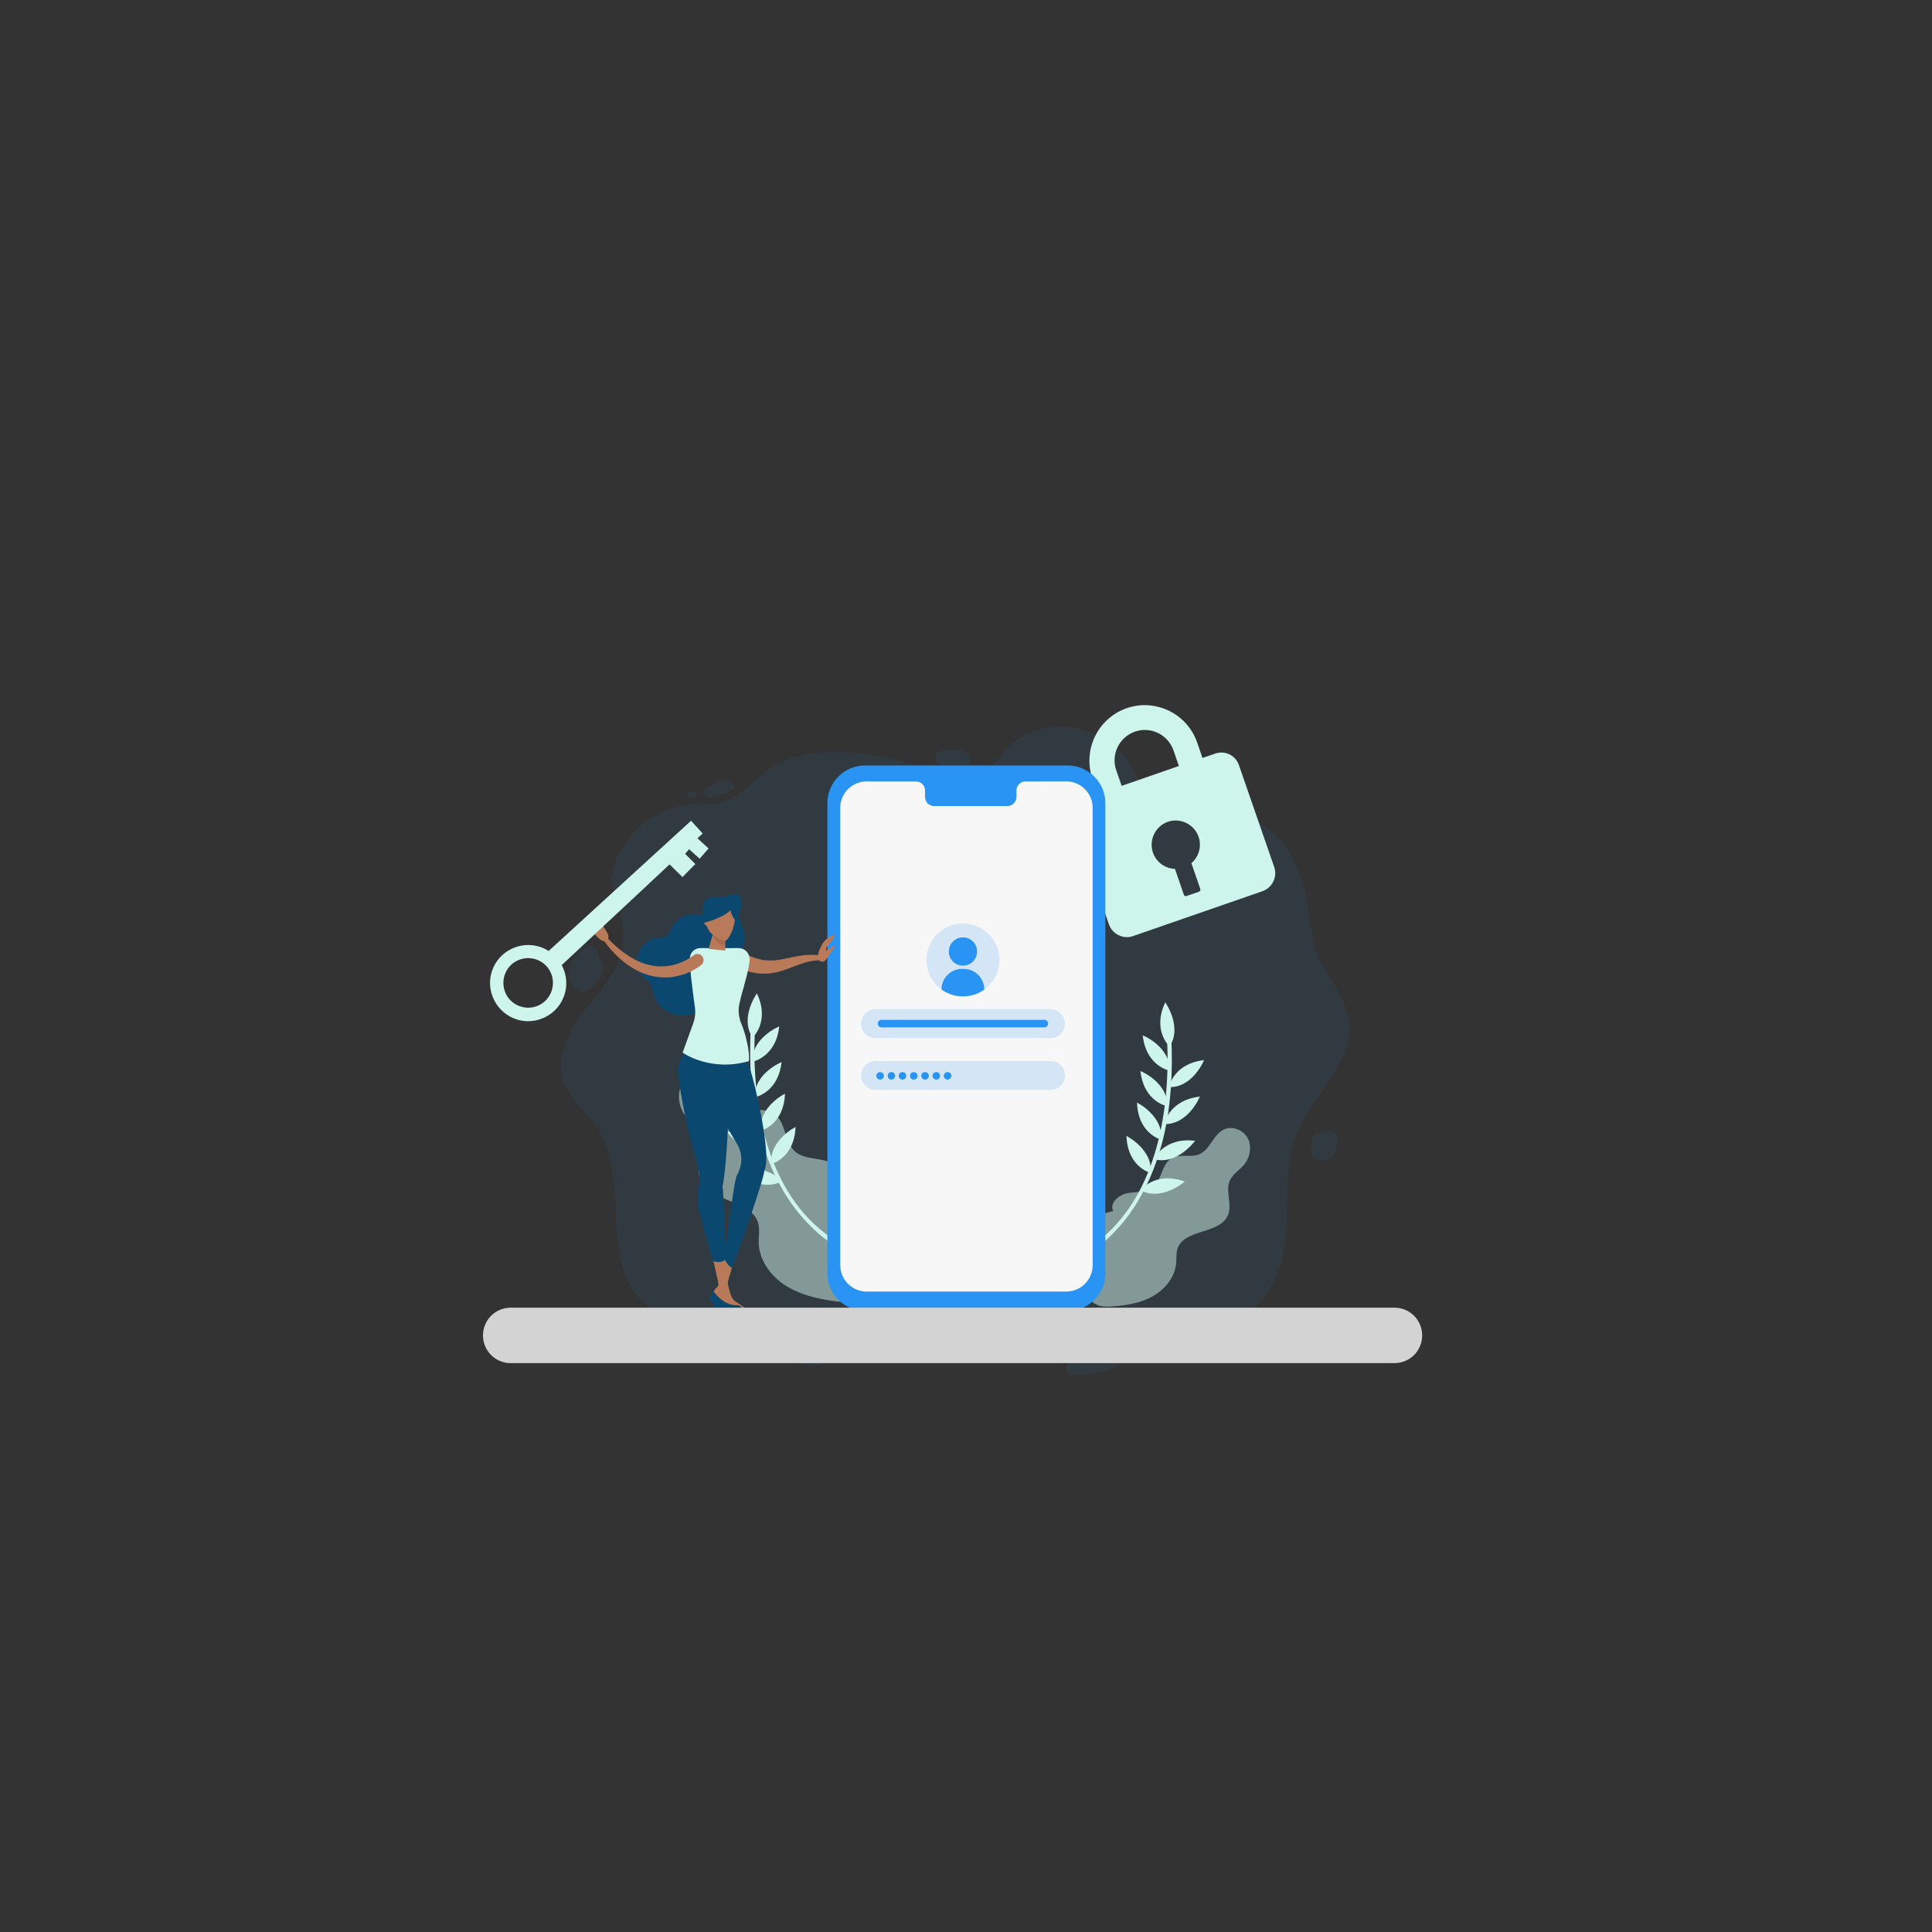 <?xml version="1.0" standalone="no"?><!DOCTYPE svg PUBLIC "-//W3C//DTD SVG 1.1//EN" "http://www.w3.org/Graphics/SVG/1.1/DTD/svg11.dtd"><svg height="1080" node-id="1" sillyvg="true" template-height="1080" template-width="1080" version="1.1" viewBox="0 0 1080 1080" width="1080" xmlns="http://www.w3.org/2000/svg" xmlns:xlink="http://www.w3.org/1999/xlink"><rect x="0" y="0" width="1080" height="1080" fill="#333333" stroke="none"/><defs node-id="79"><clipPath id="SVGID_2_" node-id="45"><path d="M 558.70 536.60 C 558.70 547.87 549.57 557.00 538.30 557.00 C 527.03 557.00 517.90 547.87 517.90 536.60 C 517.90 525.33 527.03 516.20 538.30 516.20 C 549.57 516.20 558.70 525.33 558.70 536.60 Z" fill="#000000" fill-rule="nonzero" node-id="82" stroke="none" target-height="40.8" target-width="40.8" target-x="517.9" target-y="516.2"></path></clipPath></defs><g node-id="251"><g node-id="258"><path d="M 737.20 536.10 C 743.80 548.20 753.50 559.60 754.30 573.20 C 755.60 595.10 734.30 611.50 725.60 631.80 C 714.90 656.70 723.90 686.00 714.40 711.30 C 707.50 729.60 690.70 744.30 670.90 749.10 C 656.10 752.70 640.50 751.10 625.20 751.20 C 581.80 751.60 538.50 766.60 495.60 759.80 C 474.40 756.40 454.40 747.80 433.20 745.10 C 407.70 741.80 378.00 745.80 359.80 728.50 C 334.30 704.30 353.20 659.80 334.10 630.80 C 327.90 621.40 318.00 614.10 314.70 603.60 C 310.80 591.20 317.10 578.10 324.90 567.50 C 332.70 557.00 342.40 547.30 346.60 535.00 C 350.40 523.90 348.10 511.80 343.40 501.00 C 336.20 484.40 356.30 446.40 396.30 449.30 C 414.60 450.60 422.90 429.40 443.00 423.50 C 466.00 416.80 494.90 422.20 511.80 427.80 C 529.00 433.50 550.30 436.50 560.20 421.90 C 574.10 401.20 615.70 398.00 634.40 431.60 C 641.20 443.80 647.30 453.40 661.80 452.40 C 740.40 447.30 727.30 518.20 737.20 536.10 Z M 522.90 422.80 C 522.90 425.60 522.90 430.40 535.30 429.60 C 539.10 429.40 542.20 427.30 542.20 424.50 C 542.20 421.70 539.10 419.40 535.30 419.40 C 531.50 419.50 522.90 418.30 522.90 422.80 Z M 400.80 436.50 C 400.40 436.70 400.20 437.10 400.00 437.50 C 399.20 438.70 397.80 439.50 396.40 440.10 C 395.60 440.40 394.70 440.70 394.10 441.30 C 393.10 442.30 393.20 444.10 394.30 444.90 C 395.20 445.60 396.40 445.70 397.60 445.60 C 401.90 445.40 406.10 443.80 409.50 441.20 C 413.80 437.70 403.20 435.20 400.80 436.50 Z M 389.00 442.90 C 387.50 441.90 385.70 442.50 384.20 443.20 C 383.90 443.40 383.60 443.60 383.50 443.90 C 383.30 444.60 384.20 445.10 384.90 445.30 C 386.00 445.60 387.20 446.00 388.30 445.60 C 389.40 445.30 390.50 443.90 389.00 442.90 Z M 334.20 532.60 C 333.10 529.30 330.60 527.70 326.70 529.60 C 324.40 530.70 322.80 532.80 321.40 534.90 C 319.20 538.30 317.30 542.10 317.80 546.00 C 318.10 548.90 319.80 551.60 322.20 553.30 C 323.20 554.00 324.40 554.50 325.60 554.50 C 327.00 554.50 328.20 553.70 329.30 552.90 C 331.80 551.00 333.70 548.40 335.60 546.00 C 336.60 544.70 337.60 543.30 337.80 541.80 C 338.30 538.30 335.20 535.60 334.20 532.60 Z M 736.20 633.60 C 735.20 634.00 734.20 634.50 733.70 635.40 C 733.30 636.10 733.10 636.90 733.10 637.70 C 732.90 639.40 732.80 641.00 732.80 642.70 C 732.80 644.50 733.00 646.50 734.40 647.80 C 736.30 649.50 739.30 648.90 741.70 648.20 C 743.10 647.80 744.60 647.40 745.50 646.30 C 746.20 645.50 746.40 644.50 746.60 643.50 C 747.20 640.20 749.00 635.20 747.00 633.40 C 744.80 631.60 739.70 632.20 736.20 633.60 Z M 597.30 762.00 C 596.80 762.50 596.30 763.00 596.00 763.60 C 595.20 765.30 596.00 767.50 597.80 768.20 C 598.70 768.60 599.70 768.60 600.70 768.50 C 609.00 768.40 617.90 768.10 624.50 763.30 C 625.30 762.70 626.10 761.90 626.00 761.00 C 625.80 759.80 624.40 759.30 623.20 759.10 C 614.90 757.60 603.90 755.80 597.30 762.00 Z M 440.30 749.20 C 433.10 748.20 421.70 746.90 421.70 752.70 C 421.70 754.90 431.90 757.00 433.50 757.40 C 438.70 758.70 443.60 760.50 448.60 762.40 C 458.00 765.90 465.60 761.20 458.10 755.90 C 452.00 751.60 446.10 750.00 440.30 749.20 Z" fill="#2a94f4" fill-opacity="0.07" fill-rule="nonzero" group-id="1,8" node-id="90" stroke="none" target-height="370.6" target-width="444.8" target-x="310.8" target-y="398"></path></g></g><g node-id="252"><path d="M 622.30 677.00 C 620.00 672.60 625.30 667.90 630.20 667.00 C 635.10 666.10 640.60 666.80 644.40 663.70 C 649.60 659.60 649.30 650.70 655.00 647.40 C 659.60 644.80 665.70 647.30 670.50 645.20 C 676.50 642.60 678.20 634.20 684.20 631.40 C 688.90 629.10 695.10 631.70 697.50 636.30 C 699.90 640.90 698.80 646.90 695.50 651.00 C 692.90 654.10 689.00 656.40 687.40 660.10 C 684.90 666.00 688.90 673.10 686.50 679.10 C 682.20 690.10 661.80 686.80 658.20 698.10 C 657.40 700.60 657.70 703.30 657.50 706.00 C 656.90 713.80 651.40 720.60 644.60 724.50 C 637.80 728.40 629.80 729.70 622.00 730.30 C 618.80 730.50 615.40 730.60 612.60 729.10 C 609.90 727.70 608.10 725.20 606.60 722.50 C 597.20 705.60 593.30 683.40 622.30 677.00" fill="#cef5ec" fill-opacity="0.51" fill-rule="nonzero" group-id="2" node-id="96" stroke="none" target-height="101.5" target-width="106.6" target-x="593.3" target-y="629.1"></path></g><g node-id="253"><path d="M 470.00 661.70 C 473.20 656.50 467.20 650.30 461.30 648.80 C 455.40 647.30 448.70 647.60 444.20 643.50 C 438.30 638.00 439.40 627.10 432.70 622.60 C 427.30 619.00 419.70 621.50 413.90 618.50 C 406.70 614.80 405.50 604.30 398.50 600.30 C 392.90 597.10 385.10 599.60 381.70 605.10 C 378.30 610.60 379.10 618.00 382.80 623.30 C 385.70 627.40 390.20 630.50 391.90 635.20 C 394.50 642.60 388.90 651.00 391.20 658.50 C 395.50 672.40 420.80 670.20 424.00 684.40 C 424.70 687.60 424.10 690.80 424.10 694.10 C 424.10 703.70 430.20 712.60 438.20 718.00 C 446.20 723.40 455.80 725.80 465.30 727.20 C 469.20 727.80 473.30 728.20 476.90 726.60 C 480.30 725.20 482.80 722.20 484.90 719.10 C 498.00 699.00 504.80 672.20 470.00 661.70" fill="#cef5ec" fill-opacity="0.51" fill-rule="nonzero" group-id="3" node-id="101" stroke="none" target-height="131.1" target-width="126.5" target-x="378.3" target-y="597.1"></path></g><path d="M 679.20 421.30 L 672.20 423.70 L 669.20 415.00 C 663.60 398.90 645.90 390.30 629.80 395.90 C 613.70 401.50 605.10 419.20 610.70 435.30 L 613.70 444.00 L 606.70 446.40 C 601.20 448.30 598.30 454.30 600.20 459.80 L 619.90 516.70 C 621.80 522.20 627.90 525.20 633.30 523.30 L 705.70 498.20 C 711.20 496.30 714.20 490.20 712.30 484.70 L 692.60 427.80 C 690.80 422.30 684.80 419.30 679.20 421.30 Z M 624.00 430.60 C 620.90 421.80 625.60 412.10 634.40 409.00 C 643.20 405.90 652.90 410.60 656.00 419.50 L 659.00 428.20 L 627.00 439.30 L 624.00 430.60 Z M 666.00 482.50 L 671.00 497.00 C 671.20 497.60 670.80 498.20 670.20 498.50 L 663.20 500.90 C 662.70 501.10 662.00 500.80 661.80 500.20 L 656.80 485.70 C 651.40 485.50 646.40 482.10 644.50 476.60 C 642.10 469.60 645.80 461.90 652.80 459.40 C 659.80 457.00 667.50 460.70 670.00 467.70 C 671.90 473.20 670.10 479.00 666.00 482.50 Z" fill="#cef5ec" fill-rule="nonzero" node-id="104" stroke="none" target-height="134.9" target-width="115.9" target-x="598.3" target-y="390.3"></path><path d="M 604.10 703.00 C 611.20 700.00 617.50 694.30 622.80 688.90 C 637.00 674.20 645.80 655.10 650.50 635.30 C 654.70 617.40 655.60 599.00 654.80 580.70 C 654.70 579.20 652.30 579.10 652.40 580.70 C 654.40 621.80 646.20 672.10 609.50 697.10 C 607.40 698.50 605.30 699.90 603.00 700.90 C 601.50 701.50 602.70 703.60 604.10 703.00 L 604.10 703.00 Z" fill="#cef5ec" fill-rule="nonzero" group-id="4,9" node-id="110" stroke="none" target-height="124.5" target-width="54.1" target-x="601.5" target-y="579.1"></path><path d="M 650.80 628.40 C 650.80 628.40 653.10 615.10 670.70 613.00 C 670.80 613.00 664.30 628.70 650.80 628.40 Z" fill="#cef5ec" fill-rule="nonzero" group-id="4" node-id="113" stroke="none" target-height="15.7" target-width="20" target-x="650.8" target-y="613"></path><path d="M 645.10 648.00 C 645.10 648.00 650.50 635.60 668.10 637.70 C 668.00 637.70 658.10 651.50 645.10 648.00 Z" fill="#cef5ec" fill-rule="nonzero" group-id="4" node-id="115" stroke="none" target-height="15.9" target-width="23" target-x="645.1" target-y="635.6"></path><path d="M 637.60 665.40 C 637.60 665.40 645.60 654.50 662.30 660.50 C 662.30 660.50 649.50 671.70 637.60 665.40 Z" fill="#cef5ec" fill-rule="nonzero" group-id="4" node-id="117" stroke="none" target-height="17.2" target-width="24.7" target-x="637.6" target-y="654.5"></path><path d="M 653.50 607.70 C 653.50 607.70 655.80 594.60 673.10 592.60 C 673.10 592.60 666.80 608.10 653.50 607.70 Z" fill="#cef5ec" fill-rule="nonzero" group-id="4" node-id="119" stroke="none" target-height="15.5" target-width="19.6" target-x="653.5" target-y="592.6"></path><path d="M 653.80 585.00 C 653.80 585.00 643.90 576.10 651.40 560.30 C 651.40 560.40 661.10 573.90 653.80 585.00 Z" fill="#cef5ec" fill-rule="nonzero" group-id="4" node-id="121" stroke="none" target-height="24.7" target-width="17.2" target-x="643.9" target-y="560.3"></path><path d="M 653.80 598.50 C 653.80 598.50 640.70 596.10 638.80 578.80 C 638.90 578.70 654.30 585.20 653.80 598.50 Z" fill="#cef5ec" fill-rule="nonzero" group-id="4" node-id="123" stroke="none" target-height="19.8" target-width="15.5" target-x="638.8" target-y="578.7"></path><path d="M 652.50 618.40 C 652.50 618.40 639.40 616.00 637.50 598.70 C 637.60 598.70 653.00 605.10 652.50 618.40 Z" fill="#cef5ec" fill-rule="nonzero" group-id="4" node-id="125" stroke="none" target-height="19.7" target-width="15.5" target-x="637.5" target-y="598.7"></path><path d="M 649.10 637.10 C 649.10 637.10 636.20 633.80 635.60 616.40 C 635.60 616.30 650.50 623.80 649.10 637.10 Z" fill="#cef5ec" fill-rule="nonzero" group-id="4" node-id="127" stroke="none" target-height="20.8" target-width="14.9" target-x="635.6" target-y="616.3"></path><path d="M 643.20 655.70 C 643.20 655.70 630.30 652.40 629.70 635.00 C 629.70 635.00 644.60 642.50 643.20 655.70 Z" fill="#cef5ec" fill-rule="nonzero" group-id="4" node-id="129" stroke="none" target-height="20.7" target-width="14.9" target-x="629.7" target-y="635"></path><path d="M 470.30 698.00 C 463.20 695.00 456.90 689.30 451.60 683.90 C 437.40 669.20 428.60 650.10 423.90 630.30 C 419.70 612.40 418.80 594.00 419.60 575.70 C 419.70 574.20 422.10 574.10 422.00 575.70 C 420.00 616.80 428.20 667.10 464.90 692.10 C 467.00 693.50 469.10 694.90 471.40 695.90 C 472.90 696.50 471.70 698.60 470.30 698.00 L 470.30 698.00 Z" fill="#cef5ec" fill-rule="nonzero" group-id="5,10" node-id="136" stroke="none" target-height="124.5" target-width="54.1" target-x="418.8" target-y="574.1"></path><path d="M 423.60 623.40 C 423.60 623.40 421.30 610.10 403.70 608.00 C 403.60 608.00 410.10 623.70 423.60 623.40 Z" fill="#cef5ec" fill-rule="nonzero" group-id="5" node-id="139" stroke="none" target-height="15.7" target-width="20" target-x="403.6" target-y="608"></path><path d="M 429.40 643.00 C 429.40 643.00 424.00 630.60 406.40 632.70 C 406.40 632.70 416.30 646.50 429.40 643.00 Z" fill="#cef5ec" fill-rule="nonzero" group-id="5" node-id="141" stroke="none" target-height="15.9" target-width="23" target-x="406.4" target-y="630.6"></path><path d="M 436.90 660.40 C 436.90 660.40 428.90 649.50 412.20 655.50 C 412.10 655.50 424.90 666.70 436.90 660.40 Z" fill="#cef5ec" fill-rule="nonzero" group-id="5" node-id="143" stroke="none" target-height="17.2" target-width="24.8" target-x="412.1" target-y="649.5"></path><path d="M 420.90 602.70 C 420.90 602.70 418.60 589.60 401.30 587.60 C 401.30 587.60 407.60 603.10 420.90 602.70 Z" fill="#cef5ec" fill-rule="nonzero" group-id="5" node-id="145" stroke="none" target-height="15.5" target-width="19.6" target-x="401.3" target-y="587.6"></path><path d="M 420.70 580.00 C 420.70 580.00 430.60 571.10 423.10 555.30 C 423.10 555.40 413.30 568.90 420.70 580.00 Z" fill="#cef5ec" fill-rule="nonzero" group-id="5" node-id="147" stroke="none" target-height="24.7" target-width="17.3" target-x="413.3" target-y="555.3"></path><path d="M 420.60 593.50 C 420.60 593.50 433.70 591.10 435.60 573.80 C 435.60 573.70 420.10 580.20 420.60 593.50 Z" fill="#cef5ec" fill-rule="nonzero" group-id="5" node-id="149" stroke="none" target-height="19.8" target-width="15.5" target-x="420.1" target-y="573.7"></path><path d="M 421.90 613.40 C 421.90 613.40 435.00 611.00 436.90 593.70 C 436.90 593.70 421.40 600.10 421.90 613.40 Z" fill="#cef5ec" fill-rule="nonzero" group-id="5" node-id="151" stroke="none" target-height="19.7" target-width="15.5" target-x="421.4" target-y="593.7"></path><path d="M 425.30 632.10 C 425.30 632.10 438.20 628.80 438.80 611.40 C 438.80 611.30 423.90 618.80 425.30 632.10 Z" fill="#cef5ec" fill-rule="nonzero" group-id="5" node-id="153" stroke="none" target-height="20.8" target-width="14.9" target-x="423.9" target-y="611.3"></path><path d="M 431.20 650.70 C 431.20 650.70 444.10 647.40 444.70 630.00 C 444.70 630.00 429.80 637.50 431.20 650.70 Z" fill="#cef5ec" fill-rule="nonzero" group-id="5" node-id="155" stroke="none" target-height="20.7" target-width="14.9" target-x="429.8" target-y="630"></path><path d="M 596.90 732.80 L 483.60 732.80 C 471.90 732.80 462.50 723.30 462.50 711.70 L 462.50 449.00 C 462.50 437.30 472.00 427.90 483.60 427.90 L 596.80 427.90 C 608.50 427.90 617.90 437.40 617.90 449.00 L 617.90 711.70 C 618.00 723.30 608.50 732.80 596.90 732.80 Z" fill="#2a94f4" fill-rule="nonzero" group-id="6" node-id="160" stroke="none" target-height="304.9" target-width="155.5" target-x="462.5" target-y="427.9"></path><path d="M 596.00 722.00 L 484.50 722.00 C 476.30 722.00 469.70 715.40 469.70 707.20 L 469.70 451.60 C 469.70 443.40 476.30 436.80 484.50 436.80 L 596.00 436.80 C 604.20 436.80 610.80 443.40 610.80 451.60 L 610.80 707.20 C 610.80 715.40 604.20 722.00 596.00 722.00 Z" fill="#f7f7f7" fill-rule="nonzero" group-id="6" node-id="162" stroke="none" target-height="285.2" target-width="141.1" target-x="469.7" target-y="436.8"></path><path d="M 582.50 436.80 L 573.30 436.80 C 570.50 436.80 568.20 439.10 568.20 441.90 L 568.20 445.50 C 568.20 448.30 565.90 450.60 563.10 450.60 L 522.20 450.60 C 519.40 450.60 517.10 448.30 517.10 445.50 L 517.10 441.90 C 517.10 439.10 514.80 436.80 512.00 436.80 L 485.90 436.80 L 485.90 434.20 L 582.50 434.20 L 582.50 436.80 Z" fill="#2a94f4" fill-rule="nonzero" group-id="6" node-id="164" stroke="none" target-height="16.4" target-width="96.6" target-x="485.9" target-y="434.2"></path><path d="M 558.70 536.60 C 558.70 547.87 549.57 557.00 538.30 557.00 C 527.03 557.00 517.90 547.87 517.90 536.60 C 517.90 525.33 527.03 516.20 538.30 516.20 C 549.57 516.20 558.70 525.33 558.70 536.60 Z" fill="#2a94f4" fill-opacity="0.17" fill-rule="nonzero" group-id="6,11,15" node-id="170" stroke="none" target-height="40.8" target-width="40.8" target-x="517.9" target-y="516.2"></path><g clip-path="url(#SVGID_2_)" group-id="6,11,16" node-id="175"><path d="M 546.20 531.90 C 546.20 536.30 542.70 539.80 538.30 539.80 C 533.90 539.80 530.40 536.30 530.40 531.90 C 530.40 527.50 533.90 524.00 538.30 524.00 C 542.70 524.00 546.20 527.50 546.20 531.90 Z M 550.20 564.40 L 550.20 553.10 C 550.20 546.80 545.10 541.60 538.70 541.60 L 537.80 541.60 C 531.50 541.60 526.30 546.70 526.30 553.10 L 526.30 564.40 C 526.30 566.20 527.70 567.60 529.50 567.60 L 547.00 567.60 C 548.80 567.60 550.20 566.20 550.20 564.40 Z" fill="#2a94f4" fill-rule="nonzero" group-id="6,11,16,17" node-id="177" stroke="none" target-height="43.6" target-width="23.9" target-x="526.3" target-y="524"></path></g><path d="M 587.20 580.30 L 489.40 580.30 C 484.90 580.30 481.30 576.70 481.30 572.20 L 481.30 572.20 C 481.30 567.70 484.90 564.10 489.40 564.10 L 587.20 564.10 C 591.70 564.10 595.30 567.70 595.30 572.20 L 595.30 572.20 C 595.30 576.60 591.70 580.30 587.20 580.30 Z" fill="#2a94f4" fill-opacity="0.17" fill-rule="nonzero" group-id="6,12" node-id="184" stroke="none" target-height="16.2" target-width="114" target-x="481.3" target-y="564.1"></path><path d="M 583.80 574.30 L 492.80 574.30 C 491.60 574.30 490.70 573.40 490.70 572.20 L 490.70 572.20 C 490.70 571.00 491.60 570.10 492.80 570.10 L 583.80 570.10 C 585.00 570.10 585.90 571.00 585.90 572.20 L 585.90 572.20 C 585.90 573.30 585.00 574.30 583.80 574.30 Z" fill="#2a94f4" fill-rule="nonzero" group-id="6" node-id="187" stroke="none" target-height="4.2" target-width="95.2" target-x="490.7" target-y="570.1"></path><path d="M 587.30 609.30 L 489.50 609.30 C 485.00 609.30 481.40 605.70 481.40 601.20 L 481.40 601.20 C 481.40 596.70 485.00 593.10 489.50 593.10 L 587.30 593.10 C 591.80 593.10 595.40 596.70 595.40 601.20 L 595.40 601.20 C 595.40 605.70 591.70 609.30 587.30 609.30 Z" fill="#2a94f4" fill-opacity="0.17" fill-rule="nonzero" group-id="6,13" node-id="191" stroke="none" target-height="16.2" target-width="114" target-x="481.4" target-y="593.1"></path><path d="M 492.00 603.50 L 492.00 603.50 C 490.80 603.50 489.90 602.60 489.90 601.40 L 489.90 601.40 C 489.90 600.20 490.80 599.30 492.00 599.30 L 492.00 599.30 C 493.20 599.30 494.10 600.20 494.10 601.40 L 494.10 601.40 C 494.10 602.60 493.10 603.50 492.00 603.50 Z M 500.40 601.40 L 500.40 601.40 C 500.40 600.20 499.50 599.30 498.30 599.30 L 498.30 599.30 C 497.10 599.30 496.20 600.20 496.20 601.40 L 496.20 601.40 C 496.20 602.60 497.10 603.50 498.30 603.50 L 498.30 603.50 C 499.40 603.50 500.40 602.60 500.40 601.40 Z M 506.60 601.40 L 506.60 601.40 C 506.60 600.20 505.70 599.30 504.50 599.30 L 504.50 599.30 C 503.30 599.30 502.40 600.20 502.40 601.40 L 502.40 601.40 C 502.40 602.60 503.30 603.50 504.50 603.50 L 504.50 603.50 C 505.70 603.50 506.60 602.60 506.60 601.40 Z M 512.90 601.40 L 512.90 601.40 C 512.90 600.20 512.00 599.30 510.80 599.30 L 510.80 599.30 C 509.60 599.30 508.70 600.20 508.70 601.40 L 508.70 601.40 C 508.70 602.60 509.60 603.50 510.80 603.50 L 510.80 603.50 C 512.00 603.50 512.90 602.60 512.90 601.40 Z M 519.20 601.40 L 519.20 601.40 C 519.20 600.20 518.30 599.30 517.10 599.30 L 517.10 599.30 C 515.90 599.30 515.00 600.20 515.00 601.40 L 515.00 601.40 C 515.00 602.60 515.90 603.50 517.10 603.50 L 517.10 603.50 C 518.30 603.50 519.20 602.60 519.20 601.40 Z M 525.50 601.40 L 525.50 601.40 C 525.50 600.20 524.60 599.30 523.40 599.30 L 523.40 599.30 C 522.20 599.30 521.30 600.20 521.30 601.40 L 521.30 601.40 C 521.30 602.60 522.20 603.50 523.40 603.50 L 523.40 603.50 C 524.50 603.50 525.50 602.60 525.50 601.40 Z M 531.80 601.40 L 531.80 601.40 C 531.80 600.20 530.90 599.30 529.70 599.30 L 529.70 599.30 C 528.50 599.30 527.60 600.20 527.60 601.40 L 527.60 601.40 C 527.60 602.60 528.50 603.50 529.70 603.50 L 529.70 603.50 C 530.80 603.50 531.80 602.60 531.80 601.40 Z" fill="#2a94f4" fill-rule="nonzero" group-id="6" node-id="194" stroke="none" target-height="4.2" target-width="41.9" target-x="489.9" target-y="599.3"></path><path d="M 405.20 703.00 C 405.20 703.00 403.10 714.60 402.60 716.60 C 402.20 718.20 401.00 719.40 399.80 720.60 C 399.40 721.00 399.10 721.80 398.90 722.40 C 398.70 722.90 398.80 723.50 399.10 724.00 C 404.40 732.50 415.50 734.10 415.60 733.40 C 415.80 732.10 413.70 729.90 411.30 729.00 C 408.90 728.20 407.10 726.00 406.50 723.50 L 406.50 723.50 C 406.00 721.50 406.00 719.40 406.60 717.40 L 409.20 708.50 L 405.20 703.00 Z" fill="#b97a59" fill-rule="nonzero" group-id="7" node-id="199" stroke="none" target-height="31.1" target-width="17.1" target-x="398.7" target-y="703"></path><path d="M 398.70 704.30 L 401.30 716.00 C 402.10 719.60 401.60 723.30 399.90 726.60 C 399.90 726.60 399.90 726.60 399.90 726.60 C 398.90 728.40 399.80 730.70 401.70 731.40 C 408.00 733.60 420.10 737.90 420.60 737.40 C 423.40 735.10 416.10 731.20 410.70 727.20 C 407.10 724.50 405.70 711.70 405.40 702.00 L 399.60 703.50 C 399.20 703.50 398.80 703.80 398.70 704.30 Z" fill="#b97a59" fill-rule="nonzero" group-id="7" node-id="201" stroke="none" target-height="35.9" target-width="24.7" target-x="398.7" target-y="702"></path><path d="M 409.50 730.50 C 412.10 731.40 414.90 731.60 417.50 732.00 C 417.80 732.00 418.10 732.20 418.30 732.30 C 420.80 734.20 422.10 736.20 420.60 737.40 C 420.00 737.90 405.70 732.80 400.20 730.90 C 399.00 730.50 398.50 729.10 399.10 728.00 L 400.20 726.00 C 403.10 727.80 406.20 729.40 409.50 730.50 Z" fill="#0b4870" fill-rule="nonzero" group-id="7" node-id="203" stroke="none" target-height="11.9" target-width="23.6" target-x="398.5" target-y="726"></path><path d="M 401.40 584.50 C 394.80 586.80 390.70 595.80 393.70 604.20 C 395.40 609.10 403.70 626.00 411.80 639.10 C 414.90 644.10 415.30 650.40 412.60 655.60 C 412.20 656.40 411.80 657.30 411.50 658.20 C 410.20 662.60 406.80 687.40 405.10 703.90 C 405.90 705.80 407.60 708.20 409.30 708.70 C 415.10 693.80 423.90 667.00 425.30 662.30 C 426.10 659.70 426.90 656.80 427.40 654.00 C 431.40 645.60 422.00 605.30 419.20 597.40 C 416.20 589.10 407.90 582.20 401.40 584.50 Z" fill="#0b4870" fill-rule="nonzero" group-id="7" node-id="205" stroke="none" target-height="126.5" target-width="40.7" target-x="390.7" target-y="582.2"></path><path d="M 416.10 524.10 C 416.10 531.67 411.35 537.80 405.50 537.80 C 399.65 537.80 394.90 531.67 394.90 524.10 C 394.90 516.53 399.65 510.40 405.50 510.40 C 411.35 510.40 416.10 516.53 416.10 524.10 Z" fill="#0b4870" fill-rule="nonzero" group-id="7" node-id="207" stroke="none" target-height="27.4" target-width="21.2" target-x="394.9" target-y="510.4"></path><path d="M 403.00 525.50 C 402.80 517.90 396.70 511.50 389.10 511.10 C 382.40 510.70 376.60 514.80 374.40 520.70 C 373.60 522.80 371.60 524.10 369.40 524.10 C 368.50 524.10 367.60 524.20 366.60 524.40 C 361.10 525.50 356.70 530.20 356.20 535.90 C 355.70 541.00 358.10 545.50 361.90 548.10 C 363.50 549.20 364.50 551.00 364.70 553.00 C 366.00 562.00 374.20 568.70 383.60 567.60 C 391.60 566.70 398.10 560.10 398.80 552.00 C 399.20 547.10 397.50 542.50 394.50 539.10 C 399.60 536.80 403.10 531.50 403.00 525.50 Z" fill="#0b4870" fill-rule="nonzero" group-id="7" node-id="209" stroke="none" target-height="58" target-width="47.4" target-x="355.7" target-y="510.7"></path><path d="M 405.50 505.90 C 405.50 505.90 411.50 509.70 410.70 514.70 C 410.70 514.70 413.90 512.40 414.60 504.70 C 415.20 499.30 405.50 505.90 405.50 505.90 Z" fill="#0b4870" fill-rule="nonzero" group-id="7" node-id="211" stroke="none" target-height="15.4" target-width="9.7" target-x="405.5" target-y="499.3"></path><path d="M 415.20 532.60 C 418.40 534.20 421.60 535.50 424.90 536.30 C 428.20 537.10 431.60 537.10 435.10 536.60 C 438.70 536.10 442.40 535.10 446.40 534.40 C 450.40 533.70 454.60 533.50 458.50 534.10 C 459.20 534.20 459.70 534.90 459.60 535.60 C 459.50 536.20 459.00 536.70 458.40 536.70 L 458.40 536.70 C 454.60 536.90 451.10 537.60 447.50 538.90 C 444.00 540.10 440.40 541.70 436.40 542.90 C 432.40 544.10 427.90 544.60 423.60 544.10 C 419.30 543.60 415.20 542.40 411.30 540.80 C 409.00 539.90 407.80 537.20 408.70 534.90 C 409.60 532.60 412.30 531.40 414.60 532.30 C 414.70 532.30 414.80 532.40 414.90 532.40 L 415.20 532.60 Z" fill="#b97a59" fill-rule="nonzero" group-id="7" node-id="213" stroke="none" target-height="13.2" target-width="51.9" target-x="407.8" target-y="531.4"></path><path d="M 412.20 563.00 C 414.60 555.80 419.40 540.50 419.00 535.60 C 418.70 532.40 416.10 530.00 412.90 530.00 L 392.00 530.00 C 388.60 530.00 385.70 532.70 385.60 536.20 C 385.40 542.20 388.20 555.90 389.80 563.10 L 412.20 563.10 Z" fill="#cef5ec" fill-rule="nonzero" group-id="7" node-id="215" stroke="none" target-height="33.1" target-width="34" target-x="385.4" target-y="530"></path><path d="M 405.30 704.40 C 405.60 704.20 405.80 703.80 405.80 703.40 C 405.40 688.10 404.40 668.60 404.10 664.90 C 404.10 664.50 404.00 664.10 403.90 663.60 C 407.20 645.50 407.70 606.70 408.00 599.90 C 408.40 591.00 403.00 580.90 396.10 580.50 C 389.10 580.20 381.60 587.40 379.40 595.60 C 377.90 601.00 383.60 629.80 389.80 650.70 C 391.10 655.10 391.30 659.70 390.60 664.20 C 390.10 667.30 390.00 670.60 390.20 673.00 C 390.50 676.70 394.60 691.60 398.50 704.50 C 398.60 704.90 398.90 705.20 399.30 705.20 C 401.40 705.70 403.40 705.60 405.30 704.40 Z" fill="#0b4870" fill-rule="nonzero" group-id="7" node-id="217" stroke="none" target-height="125.5" target-width="30.5" target-x="377.9" target-y="580.2"></path><path d="M 387.50 572.10 C 388.60 569.10 388.90 565.80 388.40 562.70 C 387.40 555.30 385.50 541.50 385.70 535.60 C 385.80 532.40 388.40 530.00 391.50 530.00 L 394.60 530.00 C 395.80 532.70 398.30 534.80 402.10 534.80 C 406.00 534.80 408.40 532.70 409.60 530.00 L 412.50 530.00 C 409.40 536.70 410.50 545.60 415.90 550.80 C 414.90 554.40 414.00 557.90 413.40 560.80 C 412.50 564.70 412.90 568.80 414.50 572.50 C 417.20 578.90 419.30 589.10 418.60 593.20 C 396.70 599.40 381.60 588.40 381.60 588.40 L 387.50 572.10 Z" fill="#cef5ec" fill-rule="nonzero" group-id="7" node-id="219" stroke="none" target-height="69.4" target-width="37.7" target-x="381.6" target-y="530"></path><path d="M 405.50 531.40 L 396.10 530.40 L 399.10 520.10 L 405.20 520.80 Z" fill="#b97a59" fill-rule="nonzero" group-id="7,14" node-id="223" stroke="none" target-height="11.3" target-width="9.4" target-x="396.1" target-y="520.1"></path><path d="M 405.20 520.80 L 399.10 520.00 L 398.20 523.20 C 399.60 524.70 401.30 528.10 403.50 528.10 C 404.20 528.10 404.80 527.90 405.40 527.50 L 405.20 520.80 Z" fill="#aa6b4f" fill-rule="nonzero" group-id="7" node-id="226" stroke="none" target-height="8.1" target-width="7.2" target-x="398.2" target-y="520"></path><path d="M 405.40 525.80 C 403.30 525.80 401.10 524.80 398.00 522.10 C 396.20 520.60 394.90 517.90 394.90 516.00 L 394.90 505.90 L 410.40 505.90 C 410.40 505.90 411.60 511.30 410.40 516.60 C 409.60 520.60 407.00 525.80 405.40 525.80 Z" fill="#b97a59" fill-rule="nonzero" group-id="7" node-id="228" stroke="none" target-height="19.9" target-width="16.7" target-x="394.9" target-y="505.9"></path><path d="M 397.50 514.10 C 397.50 516.10 396.60 517.70 395.40 517.70 C 394.20 517.70 393.00 515.10 393.00 513.20 C 393.00 511.20 394.30 510.60 395.40 510.60 C 396.60 510.50 397.50 512.10 397.50 514.10 Z" fill="#b97a59" fill-rule="nonzero" group-id="7" node-id="230" stroke="none" target-height="7.2" target-width="4.5" target-x="393" target-y="510.5"></path><path d="M 393.00 507.10 C 393.00 504.00 395.60 501.40 398.70 501.40 L 403.90 501.40 C 405.40 501.40 406.90 501.00 408.10 500.30 C 409.90 499.30 412.30 499.60 413.50 501.30 C 414.90 503.10 415.50 505.60 412.00 507.90 C 410.30 509.00 407.80 507.80 406.10 508.30 C 406.00 508.30 405.90 508.30 405.80 508.30 L 401.20 508.30 C 399.60 508.30 398.40 509.60 398.30 511.20 C 398.30 512.20 397.40 513.00 396.40 513.00 L 396.20 513.00 L 395.50 510.60 L 392.90 514.10 L 392.90 507.10 Z" fill="#0b4870" fill-rule="nonzero" group-id="7" node-id="232" stroke="none" target-height="14.8" target-width="22.6" target-x="392.9" target-y="499.3"></path><path d="M 464.00 533.00 C 464.00 533.00 461.50 537.90 459.80 537.60 C 458.10 537.30 456.90 536.90 457.20 534.30 C 457.50 531.80 459.10 528.40 460.40 526.60 C 461.70 524.80 465.30 522.70 465.90 522.70 C 467.80 522.80 465.00 525.80 463.70 527.40 C 462.40 528.90 461.10 530.80 462.00 531.20 C 462.90 531.60 465.20 528.50 466.40 528.60 C 467.60 528.70 464.00 533.00 464.00 533.00 Z" fill="#b97a59" fill-rule="nonzero" group-id="7" node-id="234" stroke="none" target-height="15.2" target-width="10.9" target-x="456.9" target-y="522.7"></path><path d="M 409.30 505.70 C 408.80 508.00 409.50 509.30 402.00 512.90 C 394.40 516.50 392.10 515.00 389.70 518.80 C 389.70 518.80 390.70 512.40 394.90 510.20 C 399.10 508.00 406.30 506.60 408.60 501.50 C 408.60 501.50 409.60 504.20 409.30 505.70 Z" fill="#0b4870" fill-rule="nonzero" group-id="7" node-id="236" stroke="none" target-height="17.3" target-width="19.9" target-x="389.7" target-y="501.5"></path><path d="M 392.00 539.40 C 391.60 539.70 391.30 539.90 391.00 540.20 C 390.70 540.40 390.40 540.60 390.10 540.80 C 389.50 541.20 388.90 541.60 388.30 541.90 C 387.10 542.60 385.80 543.20 384.50 543.80 C 381.90 544.90 379.10 545.60 376.30 546.10 C 370.60 546.90 364.80 546.10 359.60 544.10 C 357.00 543.10 354.60 541.80 352.30 540.30 C 350.00 538.80 347.90 537.10 345.90 535.30 C 342.00 531.70 338.60 527.50 335.70 523.20 C 335.40 522.70 335.50 522.10 336.00 521.80 C 336.40 521.50 337.00 521.60 337.30 522.00 L 337.30 522.00 C 340.80 525.80 344.40 529.30 348.40 532.30 C 352.40 535.20 356.70 537.70 361.30 539.00 C 363.60 539.60 365.90 540.10 368.20 540.20 C 370.50 540.30 372.80 540.10 375.10 539.70 C 377.40 539.30 379.60 538.50 381.70 537.60 C 382.70 537.10 383.80 536.60 384.80 536.00 C 385.30 535.70 385.80 535.40 386.20 535.10 C 386.40 534.90 386.70 534.80 386.90 534.60 L 387.50 534.20 L 387.70 534.00 C 389.20 532.80 391.40 533.10 392.60 534.60 C 393.70 536.10 393.50 538.20 392.00 539.40 Z" fill="#b97a59" fill-rule="nonzero" group-id="7" node-id="238" stroke="none" target-height="25.4" target-width="58.3" target-x="335.4" target-y="521.5"></path><path d="M 407.80 506.20 C 407.80 506.20 408.10 514.00 414.90 517.70 C 414.90 517.70 411.90 511.80 412.10 508.00 C 412.30 504.10 407.40 503.50 407.80 506.20 Z" fill="#0b4870" fill-rule="nonzero" group-id="7" node-id="240" stroke="none" target-height="14.2" target-width="7.5" target-x="407.4" target-y="503.5"></path><path d="M 397.20 727.20 C 396.70 726.80 396.50 726.00 396.80 725.40 C 397.10 724.90 397.80 723.60 398.30 722.60 C 398.50 722.20 399.10 722.10 399.40 722.50 C 402.80 727.00 407.50 730.00 412.80 729.60 C 414.70 730.40 416.30 732.70 416.10 733.80 C 416.10 734.00 413.80 734.60 411.10 733.70 C 399.30 729.80 397.20 727.20 397.20 727.20 Z" fill="#0b4870" fill-rule="nonzero" group-id="7" node-id="242" stroke="none" target-height="12.5" target-width="19.8" target-x="396.5" target-y="722.1"></path><path d="M 337.70 518.60 C 337.70 518.60 341.00 523.00 340.00 524.50 C 339.00 526.00 338.00 526.80 335.90 525.40 C 333.70 524.00 331.40 521.10 330.30 519.00 C 329.20 516.90 329.00 512.80 329.20 512.30 C 330.20 510.60 331.70 514.50 332.50 516.40 C 333.30 518.30 334.40 520.30 335.20 519.60 C 336.00 519.00 334.10 515.50 334.80 514.50 C 335.50 513.40 337.70 518.60 337.70 518.60 Z" fill="#b97a59" fill-rule="nonzero" group-id="7" node-id="244" stroke="none" target-height="16.2" target-width="12" target-x="329" target-y="510.6"></path><path d="M 779.50 762.00 L 285.50 762.00 C 276.90 762.00 270.00 755.10 270.00 746.50 L 270.00 746.50 C 270.00 737.90 276.90 731.00 285.50 731.00 L 779.50 731.00 C 788.10 731.00 795.00 737.90 795.00 746.50 L 795.00 746.50 C 795.00 755.10 788.10 762.00 779.50 762.00 Z" fill="#d3d3d3" fill-rule="nonzero" node-id="247" stroke="none" target-height="31" target-width="525" target-x="270" target-y="731"></path><path d="M 392.80 465.90 L 386.30 458.80 L 306.70 531.60 C 301.20 528.10 294.20 527.20 287.60 529.70 C 276.60 533.90 271.10 546.20 275.40 557.20 C 279.70 568.20 291.90 573.70 302.90 569.40 C 313.90 565.20 319.40 552.90 315.10 541.90 C 314.80 541.10 314.40 540.30 314.00 539.50 L 374.30 483.20 L 381.50 490.30 L 388.70 483.00 L 383.00 477.30 L 385.20 474.70 L 391.10 480.00 L 396.10 474.30 L 389.90 468.60 L 392.80 465.90 Z M 300.20 562.40 C 293.10 565.10 285.00 561.60 282.30 554.40 C 279.60 547.30 283.10 539.20 290.30 536.50 C 297.40 533.80 305.50 537.30 308.20 544.50 C 310.90 551.70 307.30 559.70 300.20 562.40 Z" fill="#cef5ec" fill-rule="nonzero" node-id="249" stroke="none" target-height="114.9" target-width="125" target-x="271.1" target-y="458.8"></path></svg>